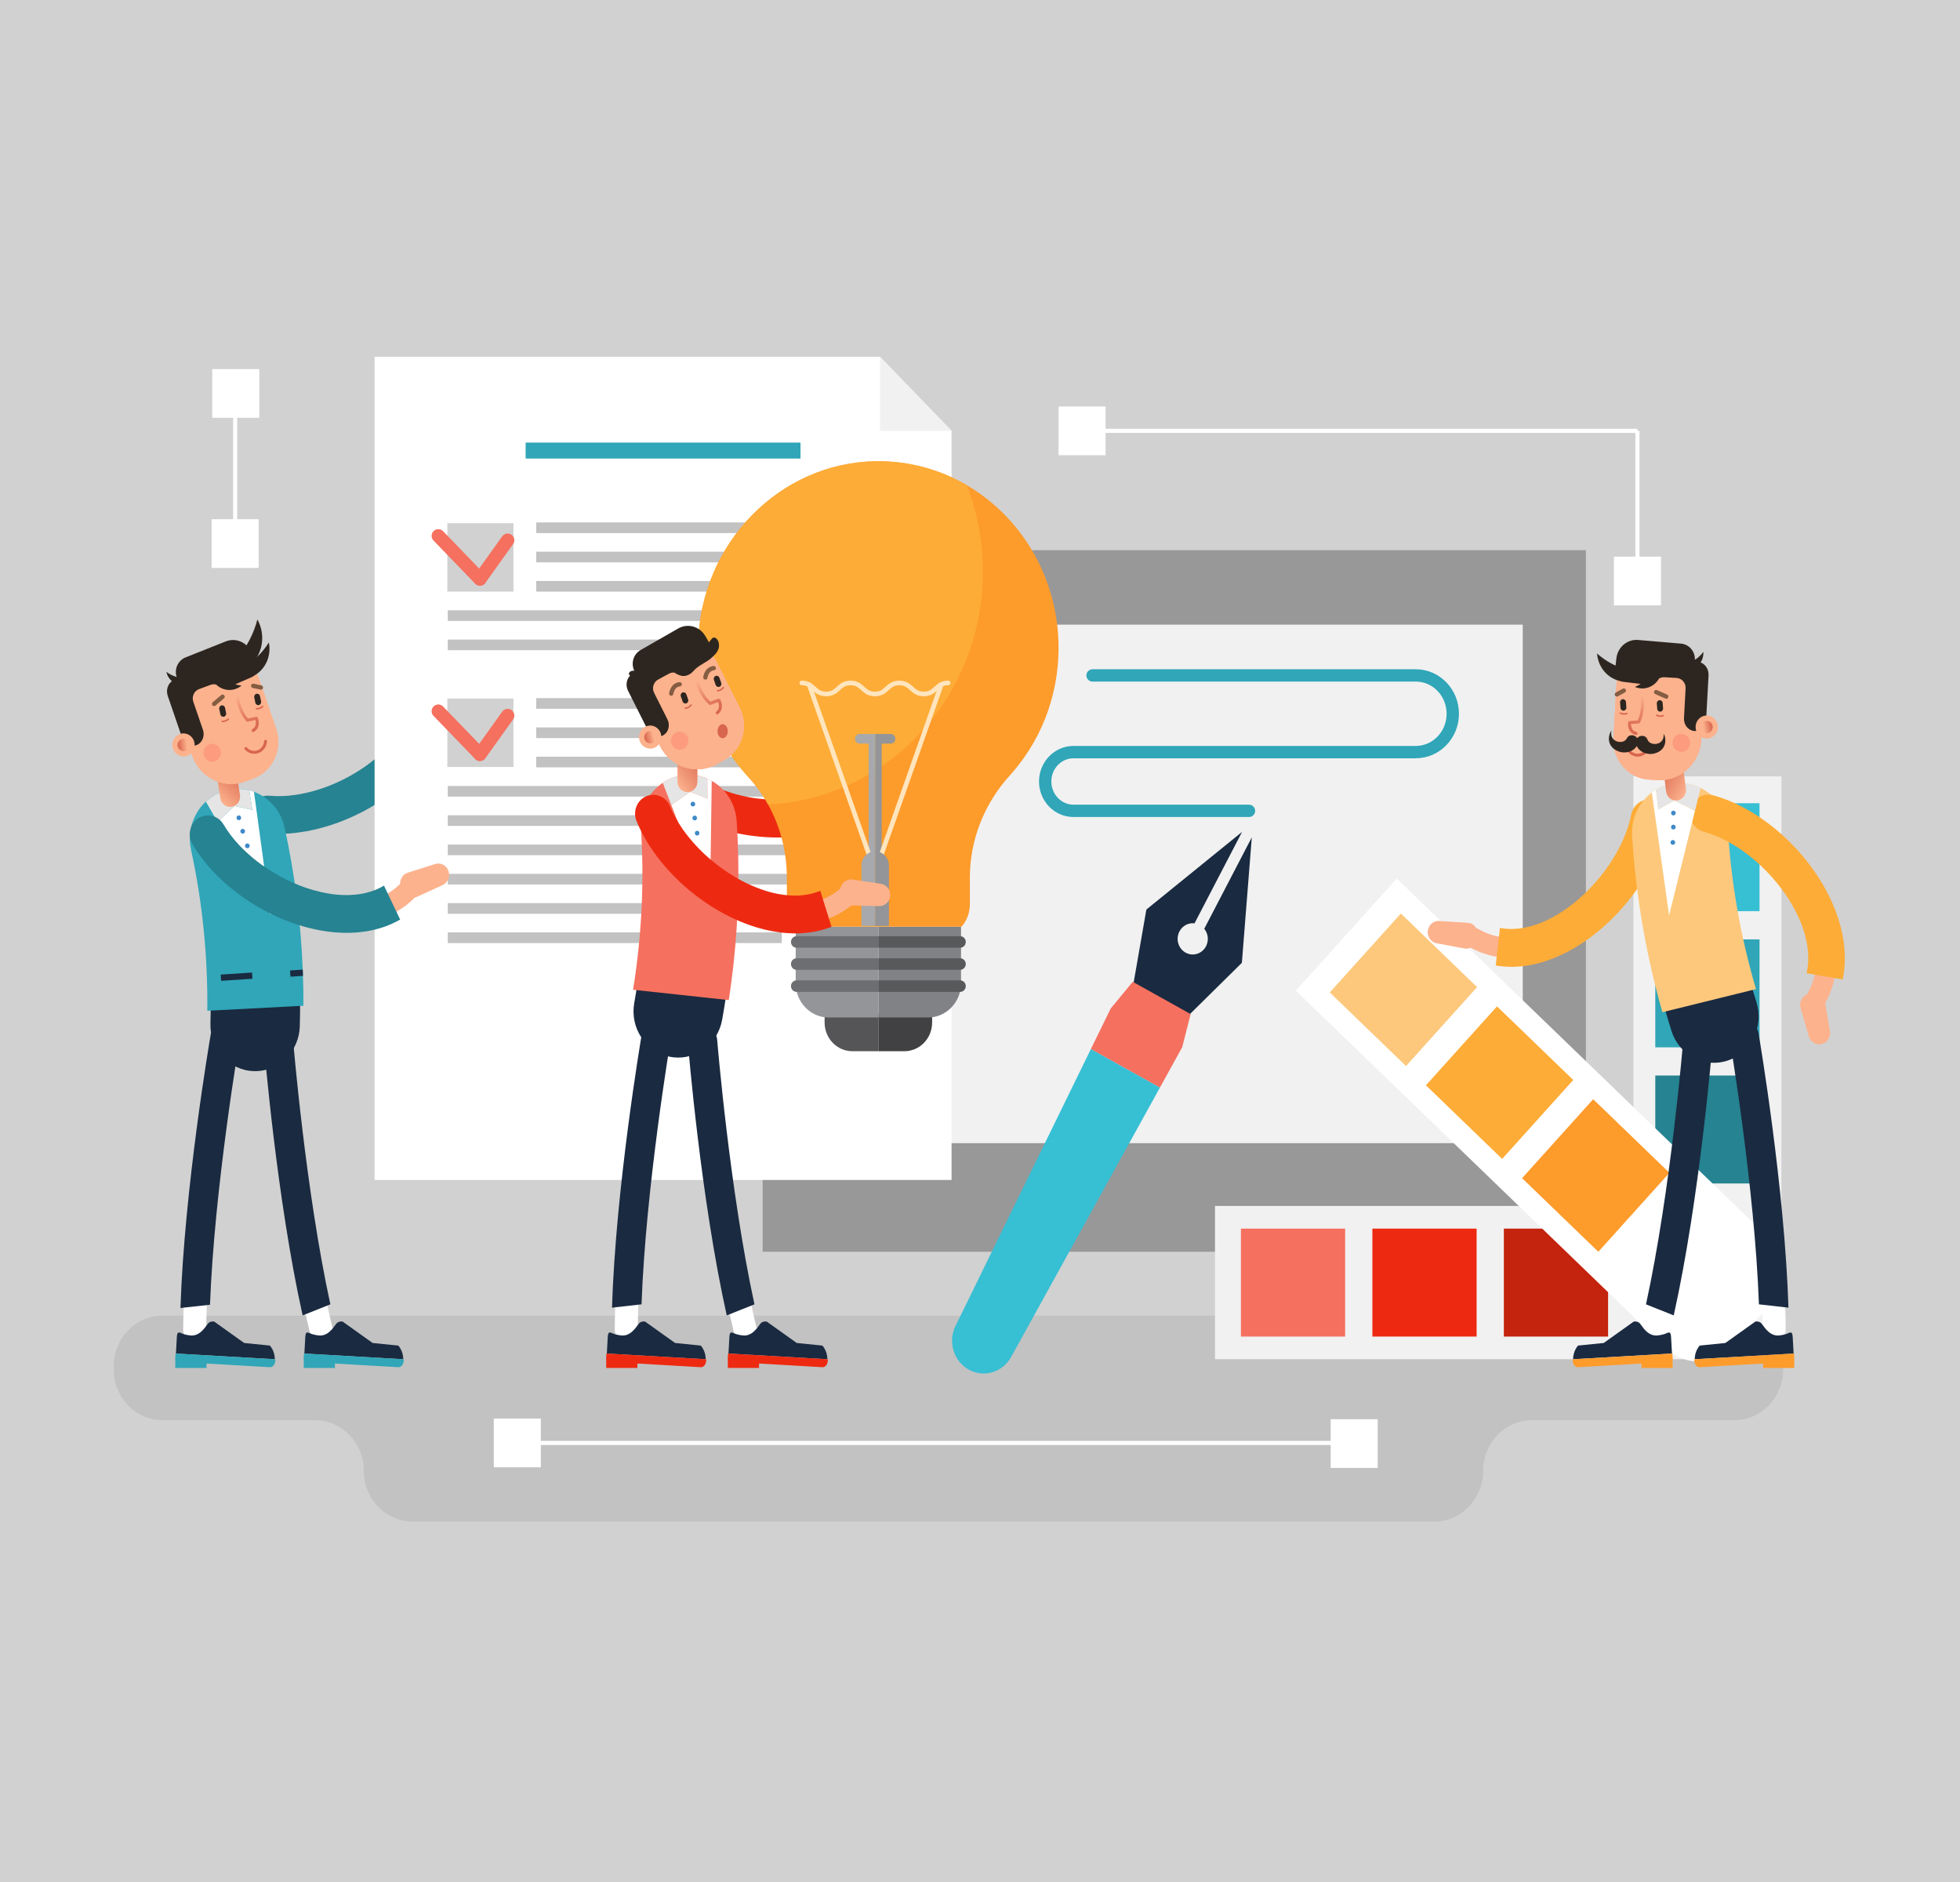 <svg width="500" height="480" viewBox="0 0 500 480" fill="none" xmlns="http://www.w3.org/2000/svg">
<rect x="0" y="0" width="500" height="480" fill="#333333" stroke="none"/>
<g clip-path="url(#clip0_77_2)">
<path d="M500 0H408.048H0V391.726V480H39.024L39.029 479.996H500.004L500 0Z" fill="#D1D1D1"/>
<path d="M404.571 140.323H194.546V319.256H404.571V140.323Z" fill="#989898"/>
<path d="M388.455 159.314H210.66V291.562H388.455V159.314Z" fill="#F1F1F1"/>
<path d="M92.81 375.143C92.81 382.283 98.401 388.074 105.298 388.074H365.868C372.765 388.074 378.356 382.285 378.356 375.144C378.356 368.003 383.947 362.214 390.844 362.214H442.403C449.3 362.214 454.891 356.426 454.891 349.284V348.471C454.891 341.331 449.3 335.542 442.403 335.542H41.488C34.591 335.542 29 341.331 29 348.471V349.284C29 356.424 34.591 362.214 41.488 362.214H80.322C87.219 362.212 92.81 368.001 92.81 375.143Z" fill="#C2C2C2"/>
<path d="M68.335 207.74C87.142 209.544 113.702 192.222 109.477 172.266" stroke="#FCB28D" stroke-width="5.129" stroke-miterlimit="10" stroke-linecap="round" stroke-linejoin="round"/>
<path d="M104.984 160.915C103.544 161.461 102.807 163.116 103.341 164.605L105.876 171.668C106.455 173.279 108.261 174.006 109.737 173.219L110.504 172.811C111.864 172.087 112.401 170.36 111.701 168.952L108.399 162.297C107.76 161.01 106.296 160.418 104.984 160.915Z" fill="#FCB28D"/>
<path d="M114.366 179.833C114.268 180.62 114.131 181.408 113.945 182.194C113.691 183.393 113.332 184.589 112.889 185.773C112.41 187.075 111.821 188.367 111.13 189.626C110.665 190.504 110.143 191.361 109.573 192.218C108.907 193.225 108.167 194.222 107.359 195.197C107.185 195.42 107.003 195.629 106.826 195.844C106.411 196.328 105.983 196.808 105.542 197.277C104.759 198.11 103.929 198.928 103.06 199.708C102.411 200.299 101.744 200.87 101.061 201.431C100.191 202.133 99.291 202.81 98.367 203.463C97.67 203.96 96.945 204.435 96.222 204.898C95.285 205.488 94.333 206.045 93.357 206.576L93.297 206.608C92.562 207.008 91.826 207.388 91.074 207.738C90.072 208.234 89.065 208.683 88.041 209.102C87.241 209.428 86.439 209.736 85.633 210.015C84.571 210.395 83.497 210.731 82.43 211.025C81.585 211.266 80.736 211.481 79.883 211.667C78.739 211.922 77.598 212.127 76.467 212.276C75.552 212.417 74.644 212.515 73.747 212.577C72.501 212.67 71.269 212.696 70.07 212.655C69.338 212.646 68.616 212.602 67.909 212.53C67.616 212.502 67.33 212.448 67.049 212.365C66.156 212.097 65.361 211.568 64.758 210.815C63.962 209.83 63.592 208.574 63.707 207.292C63.742 206.925 63.806 206.563 63.929 206.219C64.225 205.274 64.808 204.441 65.6 203.852C65.779 203.715 65.974 203.589 66.176 203.478C66.971 203.045 67.863 202.858 68.759 202.945C68.789 202.949 68.827 202.948 68.858 202.951C69.804 203.042 70.779 203.075 71.776 203.039C72.943 203.019 74.136 202.915 75.346 202.733C76.216 202.616 77.088 202.449 77.972 202.246C79.06 202.011 80.15 201.726 81.247 201.376C82.065 201.12 82.879 200.836 83.688 200.524C84.711 200.126 85.734 199.688 86.745 199.207C87.493 198.85 88.24 198.473 88.983 198.069L89.028 198.044C90.011 197.509 90.967 196.939 91.88 196.343C92.617 195.871 93.325 195.377 94.005 194.869C94.933 194.187 95.813 193.468 96.64 192.722C97.322 192.123 97.97 191.512 98.576 190.875C99.022 190.414 99.45 189.954 99.858 189.474C100.214 189.062 100.565 188.623 100.912 188.157C101.481 187.411 102.038 186.602 102.548 185.719C103.25 184.554 103.865 183.277 104.331 181.893C104.752 180.702 105.049 179.44 105.183 178.118L105.3 178.143L109.402 178.906L112.577 179.499L114.366 179.833Z" fill="#268391"/>
<path d="M65.672 273.179C65.368 273.194 65.063 273.198 64.754 273.188C58.46 273.001 53.503 267.568 53.685 261.05C54.103 246.015 52.709 231.025 49.545 216.499C48.159 210.14 52.016 203.821 58.158 202.387C64.301 200.949 70.401 204.945 71.788 211.304C75.371 227.754 76.95 244.72 76.478 261.728C76.306 267.926 71.55 272.87 65.672 273.179Z" fill="#1A2A40"/>
<path d="M52.887 257.799C53.031 243.924 51.653 230.105 48.722 216.691C48.007 213.388 48.573 209.995 50.321 207.129C50.938 206.12 51.676 205.218 52.518 204.447C54.053 203.02 55.922 202.017 57.981 201.533C58.668 201.372 59.371 201.276 60.07 201.24C61.72 201.151 63.317 201.407 64.794 201.951C68.642 203.372 71.665 206.748 72.616 211.113C75.201 222.969 76.74 235.099 77.231 247.307C77.254 247.838 77.272 248.364 77.289 248.896C77.376 251.434 77.41 253.973 77.404 256.51L52.887 257.799Z" fill="#30A6B8"/>
<path d="M64.365 206.563L63.588 201.582C63.997 201.684 64.399 201.805 64.791 201.949L69.057 233.3L55.496 209.638L59.786 205.564L64.365 206.563Z" fill="white"/>
<path d="M61.517 208.543C61.501 208.206 61.223 207.945 60.897 207.962C60.571 207.979 60.32 208.266 60.336 208.605C60.352 208.943 60.631 209.203 60.957 209.185C61.283 209.168 61.534 208.881 61.517 208.543Z" fill="#3E89C9"/>
<path d="M62.5 211.981C62.484 211.643 62.206 211.383 61.879 211.401C61.553 211.417 61.301 211.705 61.319 212.043C61.335 212.38 61.614 212.64 61.94 212.624C62.266 212.606 62.517 212.318 62.5 211.981Z" fill="#3E89C9"/>
<path d="M63.686 215.696C63.669 215.358 63.391 215.098 63.066 215.116C62.739 215.133 62.488 215.42 62.506 215.758C62.522 216.096 62.801 216.356 63.126 216.339C63.452 216.321 63.703 216.034 63.686 215.696Z" fill="#3E89C9"/>
<path d="M57.979 201.534C58.666 201.372 59.368 201.275 60.067 201.238C61.277 201.175 62.461 201.298 63.588 201.582L64.365 206.563L59.786 205.564L55.496 209.638L52.52 204.446C54.051 203.019 55.919 202.016 57.979 201.534Z" fill="#E5E5E5"/>
<path d="M57.005 191.853C58.393 191.63 59.694 192.613 59.909 194.051L61.219 202.775C61.435 204.211 60.486 205.558 59.097 205.781C57.709 206.004 56.41 205.021 56.193 203.584L54.883 194.86C54.667 193.422 55.618 192.076 57.005 191.853Z" fill="url(#paint0_linear_77_2)"/>
<path d="M62.537 199.317L64.59 198.562C69.589 196.723 72.203 191.037 70.427 185.861L66.067 173.156C64.558 168.758 59.892 166.459 55.643 168.022L49.941 170.12C45.693 171.682 43.472 176.514 44.982 180.912L49.011 192.655C50.969 198.361 57.025 201.344 62.537 199.317Z" fill="#FCB28D"/>
<path d="M62.537 199.317L64.59 198.562C69.589 196.723 72.203 191.037 70.427 185.861L66.067 173.156C64.558 168.758 59.892 166.459 55.643 168.022L49.941 170.12C45.693 171.682 43.472 176.514 44.982 180.912L49.011 192.655C50.969 198.361 57.025 201.344 62.537 199.317Z" fill="#FCB28D"/>
<path d="M62.537 199.317L64.59 198.562C69.589 196.723 72.203 191.037 70.427 185.861L66.067 173.156C64.558 168.758 59.892 166.459 55.643 168.022L49.941 170.12C45.693 171.682 43.472 176.514 44.982 180.912L49.011 192.655C50.969 198.361 57.025 201.344 62.537 199.317Z" fill="#FCB28D"/>
<path d="M65.404 180.768C65.688 180.785 65.982 180.745 66.268 180.64C66.554 180.535 66.806 180.374 67.017 180.175" stroke="#D8654E" stroke-width="0.368" stroke-miterlimit="10" stroke-linecap="round" stroke-linejoin="round"/>
<path d="M56.661 183.984C56.947 184.001 57.239 183.961 57.525 183.856C57.811 183.751 58.063 183.59 58.274 183.391" stroke="#D8654E" stroke-width="0.368" stroke-miterlimit="10" stroke-linecap="round" stroke-linejoin="round"/>
<path d="M62.718 190.906C62.972 191.193 63.276 191.424 63.611 191.59C63.946 191.754 64.31 191.853 64.686 191.876C65.061 191.899 65.448 191.846 65.824 191.708C66.201 191.569 66.533 191.358 66.811 191.094C67.088 190.831 67.311 190.516 67.471 190.17C67.631 189.824 67.726 189.446 67.748 189.057" stroke="#D8654E" stroke-width="0.736" stroke-miterlimit="10" stroke-linecap="round" stroke-linejoin="round"/>
<path d="M56.782 177.697L54.617 179.528" stroke="#845D42" stroke-width="1.103" stroke-miterlimit="10" stroke-linecap="round" stroke-linejoin="round"/>
<path d="M66.554 175.341L64.592 174.922" stroke="#845D42" stroke-width="1.103" stroke-miterlimit="10" stroke-linecap="round" stroke-linejoin="round"/>
<path d="M62.08 182.983L62.787 183.914C62.88 184.029 63.026 184.087 63.159 184.056L64.486 183.782L65.157 183.638C65.178 183.723 65.203 183.825 65.219 183.95C65.316 184.548 65.283 185.445 64.384 185.971C64.203 186.075 64.141 186.312 64.243 186.507C64.334 186.669 64.532 186.746 64.7 186.684C64.724 186.675 64.736 186.661 64.761 186.651C65.988 185.93 66.131 184.666 65.966 183.74C65.915 183.461 65.84 183.218 65.756 183.026C65.734 182.987 65.713 182.949 65.681 182.913C65.594 182.816 65.461 182.77 65.328 182.801L64.756 182.918L63.858 183.109L63.238 183.244L62.681 182.509C62.667 182.496 60.762 179.749 60.746 175.797C60.745 175.583 60.575 175.403 60.368 175.404C60.162 175.405 59.988 175.581 59.989 175.794C60.003 180.021 61.995 182.866 62.08 182.983Z" fill="url(#paint1_linear_77_2)"/>
<path d="M57.107 182.79C56.702 182.88 56.304 182.613 56.217 182.194L55.938 180.838C55.852 180.42 56.11 180.007 56.515 179.917C56.919 179.828 57.318 180.095 57.404 180.514L57.683 181.869C57.77 182.289 57.511 182.701 57.107 182.79Z" fill="#2D2620"/>
<path d="M66.029 179.824C65.625 179.914 65.226 179.647 65.14 179.228L64.861 177.872C64.775 177.454 65.033 177.041 65.437 176.951C65.842 176.862 66.24 177.129 66.327 177.548L66.606 178.903C66.692 179.322 66.434 179.735 66.029 179.824Z" fill="#2D2620"/>
<path d="M51.914 192.106C51.852 190.838 52.795 189.757 54.02 189.692C55.245 189.628 56.289 190.604 56.351 191.872C56.413 193.14 55.47 194.221 54.245 194.286C53.019 194.35 51.977 193.374 51.914 192.106Z" fill="#FC9B7E"/>
<path d="M68.587 163.856C67.81 165.093 66.85 166.305 65.707 167.43C65.437 167.695 65.162 167.942 64.885 168.187L64.185 166.483C63.098 163.838 60.184 162.559 57.593 163.59L47.42 167.637C45.437 168.368 44.394 170.603 45.06 172.661C44.035 172.358 43.138 171.902 42.45 171.343C42.632 172.296 43.138 173.132 43.842 173.732C43.638 173.884 43.439 174.077 43.246 174.336C42.583 175.237 42.436 176.443 42.804 177.509L46.49 188.262C47.031 189.838 48.742 190.634 50.247 189.988C51.664 189.374 52.287 187.637 51.775 186.145L49.314 178.97C48.863 177.655 49.526 176.215 50.789 175.75L53.747 174.659C54.202 174.492 54.687 174.475 55.142 174.593C55.62 175.058 56.194 175.434 56.851 175.678C58.533 176.306 60.325 175.929 61.627 174.853C61.099 174.792 60.556 174.687 60.007 174.546L64.33 172.648C64.523 172.563 64.693 172.445 64.848 172.314C65.406 171.998 65.934 171.603 66.417 171.128C68.385 169.19 69.111 166.418 68.587 163.856Z" fill="#2D2620"/>
<path d="M63.66 163.206C61.565 167.238 58.641 170.264 55.699 171.815C59.608 172.801 63.817 170.994 65.812 167.154C67.358 164.176 67.183 160.724 65.656 158C65.216 159.716 64.559 161.476 63.66 163.206Z" fill="#2D2620"/>
<path d="M49.496 189.01C50.021 190.543 49.248 192.227 47.768 192.771C46.288 193.315 44.661 192.514 44.136 190.982C43.611 189.449 44.384 187.766 45.865 187.222C47.343 186.676 48.969 187.478 49.496 189.01Z" fill="#FCB28D"/>
<path d="M47.889 188.873C47.29 188.258 46.323 188.264 45.731 188.885C45.138 189.505 45.143 190.506 45.742 191.119C46.342 191.734 47.309 191.728 47.901 191.107C48.493 190.487 48.489 189.487 47.889 188.873Z" fill="url(#paint2_linear_77_2)"/>
<path d="M71.029 265.55C71.029 265.55 74.606 309.593 82.087 339.87" stroke="white" stroke-width="5.885" stroke-miterlimit="10" stroke-linecap="round" stroke-linejoin="round"/>
<path d="M102.879 346.669L77.647 345.218C77.716 343.988 77.82 342.011 77.872 341.133C77.941 339.807 78.275 339.885 78.275 339.885C78.968 339.73 78.778 340.261 81.171 340.59C83.559 340.919 84.904 338.804 85.775 337.633C86.184 337.083 86.825 336.994 87.39 337.054L95.057 342.524L101.616 343.187C102.642 344.411 102.862 345.761 102.879 346.669Z" fill="#1A2A40"/>
<path d="M77.538 345.208L77.517 345.601L77.458 346.685C77.455 346.751 77.47 346.811 77.485 346.871V348.896H85.443V347.767L101.745 348.709C102.956 348.507 103.014 347.077 103.006 346.679L77.538 345.208Z" fill="#30A6B8"/>
<path d="M74.765 265.224C74.591 263.088 72.783 261.513 70.715 261.681C68.651 261.861 67.12 263.739 67.293 265.875C67.431 267.582 70.585 305.781 77.203 335.489L84.276 332.672C77.93 303.549 74.799 265.633 74.765 265.224Z" fill="#1A2A40"/>
<path d="M57.47 264.378C57.47 264.378 49.969 307.888 49.666 339.139" stroke="white" stroke-width="5.885" stroke-miterlimit="10" stroke-linecap="round" stroke-linejoin="round"/>
<path d="M61.161 265.06C61.525 262.949 60.169 260.945 58.128 260.556C56.089 260.18 54.142 261.586 53.778 263.696C53.487 265.383 47.032 303.134 46.035 333.604L53.57 332.769C54.684 302.936 61.092 265.463 61.161 265.06Z" fill="#1A2A40"/>
<path d="M64.304 248.042L56.308 248.564L56.405 250.154L64.401 249.632L64.304 248.042Z" fill="#1A2A40"/>
<path d="M77.287 248.893L74.091 249.102L73.993 247.513L77.229 247.304C77.252 247.836 77.269 248.361 77.287 248.893Z" fill="#1A2A40"/>
<path d="M70.114 346.669L44.883 345.218C44.952 343.988 45.056 342.011 45.107 341.133C45.176 339.807 45.512 339.885 45.512 339.885C46.204 339.73 46.013 340.261 48.408 340.59C50.795 340.919 52.14 338.804 53.011 337.633C53.42 337.083 54.061 336.994 54.627 337.054L62.294 342.524L68.853 343.187C69.878 344.411 70.097 345.761 70.114 346.669Z" fill="#1A2A40"/>
<path d="M44.773 345.208L44.752 345.601L44.694 346.685C44.69 346.751 44.705 346.811 44.719 346.871V348.896H52.677V347.767L68.979 348.709C70.191 348.507 70.248 347.077 70.24 346.679L44.773 345.208Z" fill="#30A6B8"/>
<path d="M224.497 91H95.558V300.953H242.743V109.89L224.497 91Z" fill="white"/>
<path d="M224.498 109.89H242.743L224.498 91V109.89Z" fill="#F1F1F1"/>
<path d="M204.207 112.878H134.095V116.951H204.207V112.878Z" fill="#30A6B8"/>
<path d="M224.071 133.247H136.781V135.963H224.071V133.247Z" fill="#C2C2C2"/>
<path d="M224.071 140.716H136.781V143.432H224.071V140.716Z" fill="#C2C2C2"/>
<path d="M224.071 148.184H136.781V150.899H224.071V148.184Z" fill="#C2C2C2"/>
<path d="M224.072 155.652H114.23V158.368H224.072V155.652Z" fill="#C2C2C2"/>
<path d="M224.072 163.121H114.23V165.837H224.072V163.121Z" fill="#C2C2C2"/>
<path d="M224.071 178.059H136.781V180.774H224.071V178.059Z" fill="#C2C2C2"/>
<path d="M224.071 185.527H136.781V188.243H224.071V185.527Z" fill="#C2C2C2"/>
<path d="M224.071 192.996H136.781V195.712H224.071V192.996Z" fill="#C2C2C2"/>
<path d="M224.072 200.465H114.23V203.18H224.072V200.465Z" fill="#C2C2C2"/>
<path d="M224.072 207.932H114.23V210.648H224.072V207.932Z" fill="#C2C2C2"/>
<path d="M224.072 215.401H114.23V218.117H224.072V215.401Z" fill="#C2C2C2"/>
<path d="M224.072 222.87H114.23V225.585H224.072V222.87Z" fill="#C2C2C2"/>
<path d="M199.435 230.339H114.23V233.054H199.435V230.339Z" fill="#C2C2C2"/>
<path d="M199.435 237.808H114.23V240.523H199.435V237.808Z" fill="#C2C2C2"/>
<path d="M130.982 133.437H114.116V150.9H130.982V133.437Z" fill="#D1D1D1"/>
<path d="M111.812 136.67L122.432 147.666" stroke="#F5705F" stroke-width="3.414" stroke-miterlimit="10" stroke-linecap="round" stroke-linejoin="round"/>
<path d="M129.503 137.783L122.432 147.666" stroke="#F5705F" stroke-width="3.414" stroke-miterlimit="10" stroke-linecap="round" stroke-linejoin="round"/>
<path d="M130.982 178.154H114.116V195.617H130.982V178.154Z" fill="#D1D1D1"/>
<path d="M111.812 181.387L122.432 192.383" stroke="#F5705F" stroke-width="3.414" stroke-miterlimit="10" stroke-linecap="round" stroke-linejoin="round"/>
<path d="M129.503 182.501L122.432 192.383" stroke="#F5705F" stroke-width="3.414" stroke-miterlimit="10" stroke-linecap="round" stroke-linejoin="round"/>
<path d="M53.05 212.778C62.821 229.513 92.058 241.344 105.054 225.971" stroke="#FCB28D" stroke-width="5.129" stroke-miterlimit="10" stroke-linecap="round" stroke-linejoin="round"/>
<path d="M102.078 234.536C101.409 234.921 100.715 235.277 99.995 235.588C98.913 236.089 97.77 236.501 96.586 236.835C95.291 237.21 93.937 237.487 92.547 237.658C91.59 237.793 90.612 237.868 89.608 237.902C88.429 237.945 87.215 237.922 85.978 237.828C85.701 237.816 85.431 237.788 85.158 237.768C84.536 237.71 83.909 237.639 83.282 237.55C82.169 237.392 81.041 237.187 79.919 236.927C79.075 236.739 78.234 236.521 77.393 236.285C76.331 235.977 75.269 235.63 74.213 235.248C73.414 234.964 72.614 234.641 71.825 234.314C70.811 233.883 69.811 233.423 68.819 232.925L68.758 232.894C68.01 232.52 67.277 232.133 66.559 231.714C65.578 231.174 64.63 230.601 63.698 229.998C62.969 229.524 62.253 229.04 61.557 228.535C60.632 227.876 59.732 227.181 58.87 226.466C58.181 225.905 57.51 225.325 56.858 224.726C55.98 223.926 55.143 223.097 54.355 222.244C53.702 221.565 53.086 220.867 52.505 220.156C51.693 219.174 50.942 218.162 50.262 217.14C49.833 216.525 49.439 215.899 49.075 215.268C48.924 215.006 48.795 214.738 48.694 214.453C48.372 213.551 48.31 212.574 48.537 211.624C48.828 210.376 49.586 209.321 50.65 208.656C50.955 208.467 51.275 208.306 51.615 208.203C52.525 207.888 53.517 207.88 54.447 208.189C54.66 208.257 54.874 208.344 55.08 208.448C55.889 208.854 56.564 209.484 57.029 210.283C57.045 210.31 57.068 210.341 57.083 210.369C57.575 211.21 58.127 212.043 58.748 212.852C59.458 213.812 60.246 214.744 61.107 215.642C61.714 216.297 62.363 216.925 63.045 217.541C63.873 218.306 64.743 219.045 65.665 219.751C66.351 220.28 67.055 220.789 67.778 221.277C68.695 221.893 69.643 222.485 70.617 223.042C71.338 223.452 72.076 223.851 72.831 224.229L72.877 224.252C73.876 224.753 74.886 225.21 75.892 225.617C76.697 225.952 77.5 226.246 78.3 226.511C79.38 226.878 80.461 227.185 81.534 227.43C82.405 227.642 83.264 227.819 84.119 227.945C84.742 228.043 85.353 228.126 85.969 228.181C86.5 228.232 87.05 228.264 87.619 228.276C88.537 228.307 89.496 228.29 90.484 228.19C91.806 228.083 93.165 227.837 94.516 227.403C95.692 227.046 96.849 226.544 97.955 225.869L98.006 225.983L99.851 229.852L101.275 232.848L102.078 234.536Z" fill="#268391"/>
<path d="M114.458 222.283C114.015 220.762 112.463 219.903 110.996 220.368L104.037 222.575C102.45 223.079 101.645 224.903 102.314 226.474L102.662 227.291C103.28 228.74 104.915 229.395 106.314 228.755L112.925 225.732C114.204 225.146 114.861 223.668 114.458 222.283Z" fill="#FCB28D"/>
<path d="M439.132 346.668H309.947V307.577H439.132C445.806 307.577 451.218 313.18 451.218 320.09V334.154C451.218 341.066 445.807 346.668 439.132 346.668Z" fill="#F1F1F1"/>
<path d="M343.149 313.357H316.559V340.887H343.149V313.357Z" fill="#F5705F"/>
<path d="M376.688 313.357H350.098V340.887H376.688V313.357Z" fill="#ED2A11"/>
<path d="M410.227 313.357H383.637V340.887H410.227V313.357Z" fill="#C4230E"/>
<path d="M416.685 331.769V198.017H454.442V331.769C454.442 338.681 449.031 344.282 442.356 344.282H428.772C422.096 344.282 416.685 338.681 416.685 331.769Z" fill="#F1F1F1"/>
<path d="M448.858 232.393V204.863H422.269V232.393H448.858Z" fill="#37BFD4"/>
<path d="M448.858 267.118V239.588H422.269V267.118H448.858Z" fill="#30A6B8"/>
<path d="M448.858 301.842V274.312H422.268V301.842H448.858Z" fill="#268391"/>
<path d="M425.047 343.881L330.567 252.663L356.316 224.074L450.796 315.293C455.677 320.005 455.945 327.924 451.393 332.979L442.128 343.265C437.576 348.319 429.929 348.594 425.047 343.881Z" fill="white"/>
<path d="M376.81 251.761L357.363 232.986L339.229 253.121L358.676 271.896L376.81 251.761Z" fill="#FDC87C"/>
<path d="M401.338 275.445L381.891 256.67L363.757 276.805L383.204 295.58L401.338 275.445Z" fill="#FDAC37"/>
<path d="M425.872 299.128L406.424 280.353L388.29 300.488L407.738 319.263L425.872 299.128Z" fill="#FD9B2B"/>
<path d="M420.689 208.71C416.917 227.871 393.218 249.185 375.989 239.225" stroke="#FCB28D" stroke-width="5.129" stroke-miterlimit="10" stroke-linecap="round" stroke-linejoin="round"/>
<path d="M364.212 237.6C364.298 236.013 365.612 234.802 367.144 234.897L374.409 235.351C376.066 235.455 377.263 237.032 376.968 238.722L376.814 239.602C376.542 241.159 375.102 242.194 373.597 241.912L366.485 240.579C365.109 240.322 364.135 239.043 364.212 237.6Z" fill="#FCB28D"/>
<path d="M381.572 246.258C382.328 246.388 383.097 246.481 383.876 246.524C385.057 246.619 386.268 246.61 387.491 246.513C388.833 246.415 390.198 246.205 391.562 245.883C392.508 245.677 393.453 245.408 394.41 245.09C395.533 244.72 396.669 244.276 397.804 243.758C398.061 243.651 398.307 243.531 398.557 243.417C399.124 243.145 399.692 242.861 400.253 242.559C401.25 242.024 402.247 241.438 403.219 240.803C403.953 240.332 404.675 239.836 405.39 239.32C406.29 238.662 407.177 237.965 408.048 237.237C408.709 236.692 409.358 236.108 409.995 235.526C410.81 234.768 411.601 233.986 412.375 233.172L412.422 233.122C413.005 232.509 413.57 231.89 414.11 231.246C414.859 230.396 415.565 229.527 416.248 228.635C416.782 227.936 417.297 227.229 417.789 226.512C418.447 225.57 419.07 224.602 419.649 223.63C420.117 222.863 420.561 222.084 420.98 221.291C421.547 220.232 422.067 219.159 422.532 218.082C422.928 217.216 423.28 216.344 423.597 215.473C424.043 214.265 424.423 213.052 424.732 211.85C424.936 211.123 425.104 210.395 425.243 209.674C425.3 209.376 425.334 209.078 425.337 208.773C425.348 207.812 425.088 206.87 424.566 206.056C423.886 204.982 422.832 204.252 421.613 203.995C421.265 203.924 420.911 203.883 420.557 203.904C419.599 203.925 418.659 204.261 417.885 204.877C417.706 205.015 417.534 205.171 417.373 205.34C416.743 206.003 416.312 206.832 416.133 207.746C416.128 207.777 416.116 207.814 416.11 207.845C415.92 208.809 415.67 209.785 415.348 210.762C414.99 211.914 414.55 213.065 414.032 214.212C413.672 215.04 413.265 215.857 412.822 216.673C412.29 217.682 411.711 218.681 411.07 219.666C410.596 220.402 410.099 221.127 409.577 221.839C408.913 222.739 408.212 223.625 407.475 224.488C406.929 225.125 406.364 225.757 405.775 226.376L405.739 226.413C404.96 227.233 404.157 228.016 403.341 228.748C402.693 229.343 402.031 229.901 401.364 230.428C400.464 231.15 399.547 231.814 398.616 232.418C397.864 232.92 397.112 233.387 396.348 233.802C395.792 234.111 395.244 234.401 394.681 234.666C394.197 234.9 393.689 235.122 393.158 235.33C392.304 235.679 391.395 235.997 390.432 236.247C389.151 236.605 387.793 236.846 386.379 236.908C385.156 236.98 383.904 236.91 382.642 236.66L382.63 236.784L382.147 241.07L381.778 244.388L381.572 246.258Z" fill="#FDAC37"/>
<path d="M439.859 270.749C440.155 270.676 440.449 270.59 440.743 270.491C446.733 268.482 450.016 261.824 448.074 255.623C443.595 241.314 440.866 226.522 439.963 211.661C439.568 205.155 434.153 200.212 427.869 200.621C421.583 201.027 416.811 206.637 417.206 213.144C418.229 229.975 421.317 246.716 426.384 262.902C428.229 268.799 434.133 272.161 439.859 270.749Z" fill="#1A2A40"/>
<path d="M447.958 252.269C444.056 238.996 441.63 225.33 440.804 211.605C440.594 208.227 439.132 205.136 436.676 202.893C435.81 202.103 434.857 201.453 433.839 200.959C431.979 200.035 429.913 199.615 427.806 199.75C427.103 199.796 426.402 199.908 425.722 200.077C424.115 200.471 422.65 201.182 421.381 202.133C418.074 204.616 416.088 208.734 416.359 213.201C417.096 225.331 418.907 237.42 421.749 249.279C421.871 249.796 421.997 250.305 422.124 250.82C422.731 253.282 423.385 255.728 424.08 258.163L447.958 252.269Z" fill="#FDC87C"/>
<path d="M435.791 207.484C454.088 212.337 473.47 237.903 463.006 255.223" stroke="#FCB28D" stroke-width="5.129" stroke-miterlimit="10" stroke-linecap="round" stroke-linejoin="round"/>
<path d="M470.068 249.8C470.232 249.025 470.359 248.235 470.439 247.431C470.59 246.214 470.641 244.961 470.607 243.693C470.58 242.3 470.445 240.878 470.202 239.451C470.05 238.464 469.837 237.472 469.578 236.467C469.277 235.286 468.906 234.091 468.463 232.891C468.372 232.62 468.268 232.361 468.171 232.095C467.937 231.495 467.692 230.893 467.428 230.298C466.96 229.241 466.445 228.18 465.881 227.143C465.463 226.362 465.021 225.591 464.559 224.825C463.967 223.861 463.339 222.909 462.681 221.974C462.188 221.263 461.658 220.564 461.128 219.875C460.438 218.995 459.722 218.137 458.977 217.298L458.931 217.247C458.368 216.613 457.799 215.999 457.204 215.408C456.421 214.591 455.619 213.818 454.791 213.067C454.143 212.48 453.488 211.911 452.82 211.367C451.943 210.639 451.04 209.949 450.131 209.301C449.414 208.779 448.684 208.282 447.942 207.808C446.947 207.169 445.939 206.578 444.923 206.044C444.107 205.593 443.283 205.183 442.459 204.812C441.316 204.291 440.165 203.838 439.021 203.459C438.33 203.212 437.636 203.002 436.947 202.823C436.663 202.75 436.376 202.699 436.083 202.68C435.155 202.622 434.235 202.843 433.422 203.342C432.352 203.992 431.596 205.046 431.287 206.294C431.201 206.651 431.144 207.015 431.148 207.381C431.12 208.374 431.398 209.362 431.952 210.193C432.076 210.385 432.219 210.571 432.374 210.746C432.982 211.43 433.76 211.917 434.633 212.147C434.663 212.155 434.698 212.169 434.728 212.176C435.647 212.421 436.577 212.729 437.504 213.11C438.596 213.536 439.686 214.049 440.766 214.642C441.547 215.055 442.315 215.517 443.081 216.015C444.028 216.616 444.963 217.265 445.883 217.976C446.569 218.502 447.243 219.053 447.904 219.628C448.738 220.36 449.56 221.128 450.355 221.933C450.942 222.53 451.524 223.145 452.093 223.785L452.127 223.824C452.878 224.67 453.594 225.54 454.26 226.419C454.802 227.12 455.308 227.831 455.782 228.548C456.433 229.514 457.029 230.496 457.566 231.489C458.014 232.29 458.426 233.091 458.789 233.902C459.058 234.492 459.312 235.074 459.539 235.668C459.741 236.18 459.928 236.716 460.104 237.276C460.397 238.177 460.659 239.133 460.853 240.141C461.135 241.482 461.3 242.899 461.288 244.366C461.297 245.633 461.167 246.926 460.863 248.217L460.982 248.235L465.093 248.947L468.275 249.495L470.068 249.8Z" fill="#FDAC37"/>
<path d="M423.042 206.434L422.437 201.427C422.073 201.644 421.719 201.876 421.382 202.129L425.792 233.459L432.388 206.806L427.165 204.144L423.042 206.434Z" fill="white"/>
<path d="M426.312 207.507C426.236 207.177 426.432 206.848 426.75 206.769C427.068 206.691 427.386 206.895 427.462 207.223C427.538 207.552 427.341 207.883 427.024 207.96C426.707 208.039 426.388 207.836 426.312 207.507Z" fill="#3E89C9"/>
<path d="M426.302 211.09C426.226 210.761 426.423 210.432 426.74 210.353C427.058 210.274 427.376 210.477 427.452 210.806C427.528 211.136 427.332 211.465 427.014 211.544C426.696 211.622 426.377 211.42 426.302 211.09Z" fill="#3E89C9"/>
<path d="M426.172 215.001C426.096 214.672 426.293 214.343 426.609 214.264C426.928 214.185 427.246 214.389 427.322 214.717C427.398 215.047 427.201 215.376 426.884 215.455C426.566 215.533 426.248 215.331 426.172 215.001Z" fill="#3E89C9"/>
<path d="M464.892 266.228C463.423 266.692 461.872 265.831 461.431 264.31L459.34 257.091C458.862 255.446 459.881 253.739 461.515 253.444L462.364 253.29C463.871 253.018 465.305 254.062 465.568 255.621L466.809 262.992C467.051 264.418 466.227 265.804 464.892 266.228Z" fill="#FCB28D"/>
<path d="M427.807 199.75C427.104 199.793 426.403 199.905 425.722 200.073C424.543 200.364 423.442 200.827 422.437 201.426L423.042 206.434L427.165 204.143L432.389 206.805L433.836 200.956C431.979 200.033 429.916 199.613 427.807 199.75Z" fill="#E5E5E5"/>
<path d="M426.115 190.175C424.722 190.364 423.741 191.687 423.924 193.128L425.033 201.883C425.216 203.326 426.493 204.341 427.885 204.151C429.277 203.963 430.259 202.64 430.076 201.198L428.967 192.445C428.785 191.002 427.507 189.987 426.115 190.175Z" fill="url(#paint3_linear_77_2)"/>
<path d="M422.831 198.947L420.655 198.82C415.358 198.508 411.309 193.811 411.608 188.328L412.346 174.866C412.6 170.206 416.456 166.643 420.957 166.907L427 167.262C431.501 167.527 434.942 171.518 434.687 176.178L434.006 188.62C433.675 194.668 428.671 199.291 422.831 198.947Z" fill="#FCB28D"/>
<path d="M422.831 198.947L420.655 198.82C415.358 198.508 411.309 193.811 411.608 188.328L412.346 174.866C412.6 170.206 416.456 166.643 420.957 166.907L427 167.262C431.501 167.527 434.942 171.518 434.687 176.178L434.006 188.62C433.675 194.668 428.671 199.291 422.831 198.947Z" fill="#FCB28D"/>
<path d="M422.831 198.947L420.655 198.82C415.358 198.508 411.309 193.811 411.608 188.328L412.346 174.866C412.6 170.206 416.456 166.643 420.957 166.907L427 167.262C431.501 167.527 434.942 171.518 434.687 176.178L434.006 188.62C433.675 194.668 428.671 199.291 422.831 198.947Z" fill="#FCB28D"/>
<path d="M415.048 181.979C414.78 182.078 414.487 182.126 414.184 182.108C413.881 182.09 413.595 182.01 413.339 181.879" stroke="#D8654E" stroke-width="0.368" stroke-miterlimit="10" stroke-linecap="round" stroke-linejoin="round"/>
<path d="M424.311 182.523C424.042 182.622 423.749 182.67 423.446 182.652C423.143 182.634 422.858 182.553 422.602 182.423" stroke="#D8654E" stroke-width="0.368" stroke-miterlimit="10" stroke-linecap="round" stroke-linejoin="round"/>
<path d="M420.376 190.927C420.211 191.277 419.981 191.587 419.705 191.842C419.428 192.098 419.104 192.299 418.75 192.431C418.397 192.562 418.011 192.623 417.612 192.6C417.213 192.576 416.836 192.47 416.499 192.298C416.161 192.126 415.862 191.889 415.615 191.603C415.368 191.316 415.174 190.981 415.047 190.615" stroke="#D8654E" stroke-width="0.736" stroke-miterlimit="10" stroke-linecap="round" stroke-linejoin="round"/>
<path d="M422.49 176.524L425.064 177.653" stroke="#845D42" stroke-width="1.103" stroke-miterlimit="10" stroke-linecap="round" stroke-linejoin="round"/>
<path d="M412.473 177.105L414.24 176.133" stroke="#845D42" stroke-width="1.103" stroke-miterlimit="10" stroke-linecap="round" stroke-linejoin="round"/>
<path d="M424.73 187.945C424.668 187.65 424.532 187.39 424.382 187.142C424.698 190.037 421.325 190.336 420.45 188.949C420.273 188.669 420.175 188.368 420.055 188.218C419.738 187.782 419.124 187.569 418.495 187.732C418.143 187.823 417.856 188.021 417.652 188.267C417.476 187.998 417.213 187.769 416.873 187.637C416.266 187.401 415.632 187.541 415.271 187.937C415.136 188.072 415.004 188.36 414.798 188.617C413.777 189.893 410.458 189.202 411.089 186.361C410.912 186.589 410.749 186.833 410.655 187.118C409.981 189.173 410.884 190.868 412.843 191.629C414.637 192.326 416.727 191.691 417.543 190.273C418.199 191.777 420.206 192.652 422.065 192.17C424.094 191.644 425.176 190.066 424.73 187.945Z" fill="#2D2620"/>
<path d="M418.838 183.139L418.413 184.239C418.354 184.376 418.23 184.474 418.094 184.484L416.746 184.607L416.063 184.663C416.067 184.751 416.069 184.856 416.089 184.98C416.158 185.582 416.433 186.433 417.439 186.677C417.641 186.723 417.765 186.933 417.719 187.15C417.675 187.332 417.507 187.463 417.329 187.452C417.303 187.451 417.287 187.441 417.262 187.439C415.888 187.104 415.409 185.932 415.315 184.995C415.289 184.713 415.294 184.457 415.322 184.249C415.333 184.206 415.344 184.161 415.364 184.12C415.421 184 415.537 183.919 415.673 183.91L416.253 183.856L417.166 183.777L417.798 183.726L418.134 182.857C418.143 182.841 419.227 179.652 418.17 175.853C418.113 175.648 418.227 175.426 418.426 175.366C418.624 175.308 418.838 175.426 418.896 175.631C420.03 179.692 418.889 183.001 418.838 183.139Z" fill="url(#paint4_linear_77_2)"/>
<path d="M423.56 181.508C423.973 181.476 424.283 181.103 424.252 180.676L424.153 179.295C424.122 178.868 423.762 178.547 423.349 178.579C422.937 178.611 422.627 178.983 422.658 179.41L422.757 180.792C422.787 181.219 423.147 181.54 423.56 181.508Z" fill="#2D2620"/>
<path d="M414.192 181.255C414.604 181.223 414.914 180.85 414.883 180.423L414.784 179.042C414.753 178.614 414.393 178.294 413.981 178.326C413.568 178.358 413.258 178.73 413.29 179.157L413.389 180.539C413.42 180.966 413.779 181.287 414.192 181.255Z" fill="#2D2620"/>
<path d="M431.07 188.938C430.786 187.702 429.588 186.94 428.394 187.234C427.202 187.529 426.464 188.769 426.749 190.005C427.034 191.241 428.231 192.003 429.425 191.709C430.618 191.414 431.355 190.174 431.07 188.938Z" fill="#FC9B7E"/>
<path d="M407.406 166.674C408.487 167.636 409.737 168.521 411.139 169.268C411.47 169.444 411.802 169.601 412.133 169.755L412.342 167.915C412.667 165.061 415.117 162.985 417.884 163.221L428.745 164.147C430.847 164.271 432.453 166.114 432.372 168.282C433.275 167.693 434.011 166.995 434.52 166.258C434.604 167.226 434.346 168.175 433.832 168.956C434.069 169.042 434.313 169.17 434.568 169.362C435.448 170.034 435.916 171.148 435.852 172.279L435.231 183.671C435.14 185.341 433.714 186.602 432.093 186.421C430.567 186.243 429.498 184.756 429.584 183.177L430 175.574C430.076 174.181 429.049 172.993 427.71 172.913L424.576 172.727C424.094 172.698 423.623 172.822 423.218 173.068C422.886 173.654 422.437 174.181 421.872 174.607C420.427 175.699 418.605 175.858 417.063 175.203C417.554 174.991 418.048 174.733 418.535 174.437L413.871 173.872C413.662 173.847 413.468 173.782 413.284 173.702C412.663 173.561 412.05 173.336 411.457 173.02C409.047 171.735 407.598 169.284 407.406 166.674Z" fill="#2D2620"/>
<path d="M432.552 185.264C432.463 186.888 433.663 188.279 435.23 188.371C436.798 188.462 438.142 187.22 438.231 185.598C438.32 183.974 437.12 182.583 435.552 182.491C433.984 182.398 432.641 183.64 432.552 185.264Z" fill="#FCB28D"/>
<path d="M434.056 184.665C434.464 183.901 435.393 183.626 436.13 184.048C436.868 184.472 437.134 185.433 436.726 186.196C436.318 186.959 435.389 187.235 434.652 186.812C433.914 186.39 433.648 185.428 434.056 184.665Z" fill="url(#paint5_linear_77_2)"/>
<path d="M433.145 265.55C433.145 265.55 429.568 309.593 422.087 339.87" stroke="white" stroke-width="5.885" stroke-miterlimit="10" stroke-linecap="round" stroke-linejoin="round"/>
<path d="M401.295 346.669L426.527 345.218C426.457 343.988 426.354 342.011 426.302 341.133C426.233 339.807 425.898 339.885 425.898 339.885C425.206 339.73 425.396 340.261 423.003 340.59C420.615 340.919 419.27 338.804 418.399 337.633C417.99 337.083 417.349 336.994 416.783 337.054L409.117 342.524L402.558 343.187C401.531 344.411 401.312 345.761 401.295 346.669Z" fill="#1A2A40"/>
<path d="M426.636 345.208L426.657 345.601L426.715 346.685C426.719 346.751 426.704 346.811 426.69 346.871V348.896H418.732V347.767L402.43 348.709C401.219 348.507 401.161 347.077 401.169 346.679L426.636 345.208Z" fill="#FD9B2B"/>
<path d="M429.407 265.224C429.581 263.088 431.39 261.513 433.458 261.681C435.522 261.861 437.053 263.739 436.88 265.875C436.742 267.582 433.588 305.781 426.97 335.489L419.897 332.672C426.243 303.549 429.375 265.633 429.407 265.224Z" fill="#1A2A40"/>
<path d="M444.925 264.269C444.925 264.269 452.349 307.793 452.598 339.045" stroke="white" stroke-width="5.885" stroke-miterlimit="10" stroke-linecap="round" stroke-linejoin="round"/>
<path d="M432.323 346.669L457.555 345.218C457.485 343.988 457.382 342.011 457.33 341.133C457.261 339.807 456.927 339.885 456.927 339.885C456.234 339.73 456.425 340.261 454.031 340.59C451.643 340.919 450.298 338.804 449.427 337.633C449.018 337.083 448.377 336.994 447.812 337.054L440.145 342.524L433.586 343.187C432.56 344.411 432.34 345.761 432.323 346.669Z" fill="#1A2A40"/>
<path d="M457.664 345.208L457.685 345.601L457.744 346.685C457.747 346.751 457.732 346.811 457.718 346.871V348.896H449.76V347.767L433.458 348.709C432.247 348.507 432.189 347.077 432.197 346.679L457.664 345.208Z" fill="#FD9B2B"/>
<path d="M441.232 264.944C440.871 262.833 442.231 260.831 444.271 260.446C446.311 260.074 448.255 261.483 448.616 263.595C448.904 265.282 455.292 303.046 456.236 333.517L448.703 332.668C447.642 302.831 441.301 265.346 441.232 264.944Z" fill="#1A2A40"/>
<path d="M178.128 203.69C194.452 213.526 225.589 209.393 229.873 189.451" stroke="#FCB28D" stroke-width="5.129" stroke-miterlimit="10" stroke-linecap="round" stroke-linejoin="round"/>
<path d="M236.538 179.267C235.338 178.277 233.589 178.487 232.639 179.734L228.131 185.65C227.103 186.999 227.444 188.974 228.859 189.871L229.594 190.338C230.899 191.163 232.603 190.74 233.4 189.389L237.172 183.006C237.904 181.771 237.631 180.169 236.538 179.267Z" fill="#FCB28D"/>
<path d="M231.228 198.445C230.819 199.117 230.374 199.772 229.887 200.403C229.169 201.38 228.357 202.308 227.473 203.189C226.51 204.161 225.449 205.076 224.31 205.916C223.532 206.509 222.709 207.062 221.843 207.589C220.828 208.212 219.752 208.794 218.624 209.326C218.375 209.452 218.126 209.562 217.877 209.68C217.303 209.938 216.721 210.187 216.13 210.42C215.081 210.834 213.995 211.215 212.89 211.543C212.061 211.796 211.224 212.024 210.377 212.234C209.303 212.49 208.209 212.713 207.106 212.902C206.273 213.05 205.422 213.163 204.577 213.268C203.488 213.393 202.398 213.485 201.296 213.541L201.228 213.545C200.399 213.588 199.576 213.612 198.753 213.601C197.642 213.614 196.545 213.582 195.447 213.515C194.587 213.462 193.735 213.392 192.89 213.294C191.772 213.176 190.661 213.013 189.573 212.813C188.709 212.664 187.852 212.488 187.001 212.286C185.859 212.019 184.742 211.707 183.655 211.349C182.768 211.079 181.905 210.771 181.066 210.436C179.898 209.976 178.77 209.463 177.7 208.902C177.039 208.576 176.402 208.221 175.79 207.849C175.537 207.695 175.299 207.522 175.078 207.323C174.377 206.69 173.872 205.864 173.631 204.919C173.308 203.679 173.484 202.377 174.11 201.264C174.29 200.948 174.496 200.647 174.747 200.389C175.401 199.661 176.267 199.16 177.226 198.97C177.445 198.923 177.672 198.895 177.901 198.883C178.799 198.838 179.684 199.056 180.462 199.526C180.488 199.543 180.523 199.558 180.549 199.574C181.371 200.068 182.241 200.525 183.161 200.925C184.228 201.416 185.351 201.842 186.523 202.204C187.36 202.478 188.219 202.707 189.103 202.907C190.185 203.168 191.29 203.384 192.427 203.545C193.272 203.67 194.126 203.766 194.987 203.837C196.077 203.921 197.183 203.97 198.295 203.975C199.118 203.976 199.95 203.961 200.788 203.918L200.839 203.915C201.948 203.859 203.047 203.759 204.117 203.616C204.978 203.511 205.82 203.37 206.644 203.205C207.763 202.991 208.853 202.723 209.908 202.406C210.771 202.16 211.606 201.888 212.414 201.574C213.006 201.351 213.58 201.12 214.146 200.862C214.636 200.644 215.134 200.399 215.638 200.127C216.459 199.699 217.292 199.207 218.114 198.63C219.223 197.88 220.302 196.989 221.287 195.937C222.152 195.04 222.936 194.025 223.595 192.884L223.692 192.958L227.103 195.437L229.741 197.359L231.228 198.445Z" fill="#ED2A11"/>
<path d="M171.843 269.674C171.54 269.641 171.238 269.596 170.934 269.536C164.743 268.348 160.654 262.189 161.803 255.779C164.451 240.989 165.304 225.956 164.337 211.099C163.913 204.594 168.664 198.966 174.945 198.529C181.229 198.087 186.664 203.007 187.087 209.512C188.181 226.338 187.218 243.353 184.222 260.082C183.131 266.178 177.696 270.305 171.843 269.674Z" fill="#1A2A40"/>
<path d="M161.498 252.438C163.703 238.752 164.397 224.878 163.496 211.156C163.28 207.778 164.343 204.516 166.497 201.963C167.257 201.064 168.12 200.29 169.066 199.664C170.795 198.498 172.791 197.805 174.897 197.655C175.599 197.605 176.309 197.623 177.004 197.699C178.647 197.873 180.188 198.383 181.566 199.155C185.156 201.172 187.641 204.989 187.932 209.455C188.723 221.581 188.441 233.812 187.11 245.951C187.053 246.48 186.992 247.002 186.93 247.53C186.638 250.052 186.295 252.564 185.911 255.072L161.498 252.438Z" fill="#F5705F"/>
<path d="M180.458 203.643L180.431 198.596C180.819 198.762 181.198 198.946 181.565 199.151L181.118 230.809L171.237 205.267L176.083 201.925L180.458 203.643Z" fill="white"/>
<path d="M177.35 205.147C177.384 204.81 177.149 204.51 176.824 204.474C176.499 204.439 176.209 204.683 176.174 205.019C176.141 205.355 176.376 205.656 176.701 205.691C177.026 205.727 177.317 205.483 177.35 205.147Z" fill="#3E89C9"/>
<path d="M177.81 208.698C177.844 208.362 177.609 208.061 177.284 208.025C176.959 207.991 176.668 208.234 176.634 208.571C176.6 208.907 176.835 209.208 177.16 209.242C177.485 209.279 177.777 209.035 177.81 208.698Z" fill="#3E89C9"/>
<path d="M178.429 212.559C178.462 212.223 178.227 211.922 177.902 211.887C177.577 211.853 177.287 212.096 177.252 212.433C177.219 212.769 177.454 213.07 177.779 213.105C178.105 213.139 178.396 212.895 178.429 212.559Z" fill="#3E89C9"/>
<path d="M174.896 197.656C175.599 197.605 176.308 197.622 177.004 197.697C178.209 197.827 179.359 198.138 180.431 198.596L180.458 203.643L176.083 201.926L171.237 205.268L169.069 199.663C170.795 198.497 172.79 197.803 174.896 197.656Z" fill="#E5E5E5"/>
<path d="M175.374 187.935C176.779 187.935 177.917 189.115 177.916 190.569L177.914 199.398C177.914 200.853 176.774 202.031 175.37 202.03C173.965 202.03 172.826 200.85 172.828 199.396L172.83 190.567C172.831 189.114 173.969 187.935 175.374 187.935Z" fill="url(#paint6_linear_77_2)"/>
<path d="M179.217 265.55C179.217 265.55 182.794 309.593 190.275 339.87" stroke="white" stroke-width="5.885" stroke-miterlimit="10" stroke-linecap="round" stroke-linejoin="round"/>
<path d="M211.067 346.669L185.835 345.218C185.904 343.988 186.008 342.011 186.06 341.133C186.129 339.807 186.463 339.885 186.463 339.885C187.156 339.73 186.966 340.261 189.359 340.59C191.748 340.919 193.091 338.804 193.963 337.633C194.372 337.083 195.012 336.994 195.578 337.054L203.245 342.524L209.804 343.187C210.829 344.411 211.05 345.761 211.067 346.669Z" fill="#1A2A40"/>
<path d="M185.726 345.208L185.705 345.601L185.646 346.685C185.643 346.751 185.658 346.811 185.671 346.871V348.896H193.63V347.767L209.932 348.709C211.143 348.507 211.201 347.077 211.192 346.679L185.726 345.208Z" fill="#ED2A11"/>
<path d="M182.953 265.224C182.779 263.088 180.97 261.513 178.903 261.681C176.839 261.861 175.307 263.739 175.481 265.875C175.62 267.582 178.774 305.781 185.392 335.489L192.465 332.672C186.118 303.549 182.987 265.633 182.953 265.224Z" fill="#1A2A40"/>
<path d="M167.437 264.269C167.437 264.269 160.012 307.793 159.763 339.045" stroke="white" stroke-width="5.885" stroke-miterlimit="10" stroke-linecap="round" stroke-linejoin="round"/>
<path d="M180.038 346.669L154.806 345.218C154.875 343.988 154.979 342.011 155.031 341.133C155.1 339.807 155.434 339.885 155.434 339.885C156.126 339.73 155.936 340.261 158.33 340.59C160.717 340.919 162.062 338.804 162.933 337.633C163.342 337.083 163.983 336.994 164.549 337.054L172.216 342.524L178.775 343.187C179.801 344.411 180.02 345.761 180.038 346.669Z" fill="#1A2A40"/>
<path d="M154.696 345.208L154.676 345.601L154.617 346.685C154.614 346.751 154.628 346.811 154.643 346.871V348.896H162.602V347.767L178.904 348.709C180.115 348.507 180.172 347.077 180.164 346.679L154.696 345.208Z" fill="#ED2A11"/>
<path d="M171.129 264.944C171.49 262.832 170.13 260.83 168.089 260.446C166.049 260.074 164.104 261.483 163.745 263.595C163.457 265.282 157.068 303.045 156.124 333.517L163.658 332.667C164.718 302.831 171.061 265.346 171.129 264.944Z" fill="#1A2A40"/>
<path d="M210.358 258.643V260.786C210.358 264.829 213.524 268.107 217.429 268.107H224.073V258.643H210.358Z" fill="#555457"/>
<path d="M224.074 258.643V268.107H230.719C234.624 268.107 237.79 264.829 237.79 260.786V258.643H224.074Z" fill="#414042"/>
<path d="M224.074 236.352V259.511H236.74C241.391 259.511 245.161 255.607 245.161 250.792V236.352H224.074Z" fill="#808285"/>
<path d="M202.987 236.352V250.792C202.987 255.607 206.757 259.511 211.408 259.511H224.073V236.352H202.987Z" fill="#939598"/>
<path d="M203.2 238.774C202.416 238.774 201.78 239.431 201.78 240.244C201.78 241.055 202.415 241.713 203.2 241.713H224.075V238.775L203.2 238.774Z" fill="#6D6E71"/>
<path d="M244.948 238.774H224.073V241.712H244.948C245.732 241.712 246.368 241.055 246.368 240.242C246.368 239.432 245.732 238.774 244.948 238.774Z" fill="#58595B"/>
<path d="M203.2 244.407C202.416 244.407 201.78 245.065 201.78 245.877C201.78 246.689 202.415 247.347 203.2 247.347H224.075V244.409H203.2V244.407Z" fill="#6D6E71"/>
<path d="M244.948 244.407H224.073V247.346H244.948C245.732 247.346 246.368 246.689 246.368 245.876C246.368 245.065 245.732 244.407 244.948 244.407Z" fill="#58595B"/>
<path d="M203.2 250.042C202.416 250.042 201.78 250.699 201.78 251.511C201.78 252.323 202.415 252.98 203.2 252.98H224.075V250.042H203.2Z" fill="#6D6E71"/>
<path d="M244.948 250.042H224.073V252.98H244.948C245.732 252.98 246.368 252.323 246.368 251.511C246.368 250.699 245.732 250.042 244.948 250.042Z" fill="#58595B"/>
<path d="M270.04 165.239C270.04 177.845 265.301 189.306 257.572 197.821C251.141 204.902 247.413 214.154 247.413 223.871V230.634C247.413 232.836 246.612 234.832 245.301 236.351H202.844C201.534 234.832 200.731 232.834 200.731 230.634V223.92C200.731 217.297 199.074 210.821 195.937 205.168C194.531 202.636 192.833 200.267 190.857 198.123C182.701 189.306 177.791 177.247 178.117 163.993C178.741 138.632 198.883 118.016 223.392 117.644C231.847 117.518 239.793 119.753 246.644 123.761C260.615 131.932 270.04 147.45 270.04 165.239Z" fill="#FD9B2B"/>
<path d="M250.734 145.819C250.734 177.733 226.429 203.77 195.938 205.169C194.532 202.637 192.834 200.268 190.858 198.124C182.702 189.307 177.792 177.248 178.118 163.994C178.742 138.633 198.884 118.017 223.393 117.645C231.848 117.519 239.794 119.755 246.645 123.762C249.281 130.582 250.734 138.028 250.734 145.819Z" fill="#FDAC37"/>
<path d="M204.53 174.183C207.641 174.183 207.641 176.995 210.751 176.995C213.863 176.995 213.863 174.183 216.975 174.183C220.087 174.183 220.087 176.995 223.201 176.995C226.314 176.995 226.314 174.183 229.425 174.183C232.539 174.183 232.539 176.995 235.653 176.995C238.768 176.995 238.767 174.183 241.881 174.183" stroke="#FFE5BD" stroke-width="1.179" stroke-miterlimit="10" stroke-linecap="round" stroke-linejoin="round"/>
<path d="M227.221 187.193H223.262V217.719H224.923V189.653H227.221C227.878 189.653 228.409 189.102 228.409 188.423C228.409 187.743 227.877 187.193 227.221 187.193Z" fill="#939598"/>
<path d="M219.298 187.193C218.641 187.193 218.11 187.744 218.11 188.423C218.11 189.103 218.642 189.653 219.298 189.653H221.597V217.719H223.262V187.193H219.298Z" fill="#A7A9AC"/>
<path d="M240.141 174.573L224.923 217.719" stroke="#FFE5BD" stroke-width="1.179" stroke-miterlimit="10" stroke-linecap="round" stroke-linejoin="round"/>
<path d="M206.384 174.573L221.602 217.719" stroke="#FFE5BD" stroke-width="1.179" stroke-miterlimit="10" stroke-linecap="round" stroke-linejoin="round"/>
<path d="M219.751 220.762V236.149H223.26V217.13C221.322 217.129 219.751 218.755 219.751 220.762Z" fill="#A7A9AC"/>
<path d="M226.769 220.762C226.769 218.755 225.198 217.129 223.26 217.129V236.148H226.769V220.762Z" fill="#939598"/>
<path d="M166.652 207.517C173.982 225.54 201.259 241.624 216.265 228.358" stroke="#FCB28D" stroke-width="5.129" stroke-miterlimit="10" stroke-linecap="round" stroke-linejoin="round"/>
<path d="M212.125 236.388C211.408 236.669 210.673 236.916 209.916 237.117C208.775 237.451 207.586 237.687 206.369 237.84C205.034 238.016 203.656 238.088 202.257 238.05C201.29 238.039 200.313 237.968 199.315 237.85C198.143 237.717 196.945 237.511 195.734 237.235C195.462 237.181 195.199 237.113 194.931 237.053C194.323 236.902 193.713 236.74 193.105 236.556C192.027 236.232 190.938 235.861 189.864 235.436C189.055 235.122 188.254 234.782 187.454 234.423C186.447 233.96 185.445 233.456 184.454 232.92C183.702 232.52 182.955 232.081 182.22 231.639C181.278 231.062 180.354 230.456 179.441 229.815L179.384 229.775C178.696 229.292 178.026 228.801 177.374 228.279C176.478 227.598 175.621 226.889 174.782 226.152C174.125 225.575 173.486 224.988 172.868 224.384C172.044 223.593 171.251 222.771 170.497 221.934C169.894 221.277 169.311 220.603 168.749 219.912C167.992 218.988 167.28 218.043 166.62 217.081C166.069 216.311 165.557 215.529 165.081 214.739C164.415 213.645 163.812 212.533 163.283 211.419C162.944 210.747 162.642 210.067 162.37 209.388C162.257 209.108 162.167 208.821 162.106 208.524C161.914 207.583 161.989 206.607 162.346 205.702C162.809 204.511 163.704 203.581 164.851 203.081C165.179 202.94 165.518 202.828 165.869 202.778C166.812 202.604 167.796 202.742 168.673 203.189C168.875 203.288 169.074 203.406 169.263 203.539C170.007 204.062 170.587 204.787 170.935 205.646C170.947 205.676 170.965 205.71 170.977 205.739C171.347 206.645 171.777 207.553 172.278 208.445C172.846 209.501 173.496 210.542 174.222 211.561C174.731 212.3 175.285 213.017 175.874 213.728C176.588 214.611 177.345 215.472 178.159 216.308C178.763 216.933 179.389 217.543 180.035 218.134C180.857 218.881 181.712 219.609 182.598 220.305C183.255 220.819 183.928 221.324 184.623 221.812L184.664 221.841C185.584 222.487 186.52 223.091 187.458 223.644C188.207 224.096 188.96 224.509 189.715 224.89C190.734 225.414 191.761 225.88 192.787 226.283C193.619 226.623 194.444 226.928 195.273 227.181C195.876 227.37 196.469 227.543 197.071 227.69C197.589 227.821 198.13 227.935 198.691 228.031C199.594 228.199 200.546 228.327 201.538 228.376C202.861 228.468 204.239 228.427 205.638 228.201C206.851 228.023 208.066 227.7 209.255 227.198L209.29 227.318L210.575 231.423L211.566 234.602L212.125 236.388Z" fill="#ED2A11"/>
<path d="M227.056 228.667C227.283 227.096 226.232 225.633 224.714 225.406L217.511 224.328C215.869 224.082 214.388 225.377 214.346 227.093L214.325 227.986C214.287 229.568 215.495 230.884 217.023 230.923L224.249 231.109C225.645 231.145 226.849 230.098 227.056 228.667Z" fill="#FCB28D"/>
<path d="M182.687 194.967L184.619 193.924C189.324 191.385 191.151 185.379 188.699 180.509L182.68 168.552C180.597 164.413 175.667 162.806 171.669 164.963L166.302 167.859C162.304 170.016 160.752 175.12 162.836 179.259L168.398 190.309C171.102 195.681 177.499 197.766 182.687 194.967Z" fill="#FCB28D"/>
<path d="M182.687 194.967L184.619 193.924C189.324 191.385 191.151 185.379 188.699 180.509L182.68 168.552C180.597 164.413 175.667 162.806 171.669 164.963L166.302 167.859C162.304 170.016 160.752 175.12 162.836 179.259L168.398 190.309C171.102 195.681 177.499 197.766 182.687 194.967Z" fill="#FCB28D"/>
<path d="M182.687 194.967L184.619 193.924C189.324 191.385 191.151 185.379 188.699 180.509L182.68 168.552C180.597 164.413 175.667 162.806 171.669 164.963L166.302 167.859C162.304 170.016 160.752 175.12 162.836 179.259L168.398 190.309C171.102 195.681 177.499 197.766 182.687 194.967Z" fill="#FCB28D"/>
<path d="M183.042 176.187C183.326 176.163 183.611 176.08 183.881 175.936C184.15 175.791 184.379 175.596 184.56 175.368" stroke="#D8654E" stroke-width="0.368" stroke-miterlimit="10" stroke-linecap="round" stroke-linejoin="round"/>
<path d="M174.815 180.625C175.1 180.601 175.385 180.519 175.654 180.374C175.924 180.229 176.152 180.034 176.333 179.806" stroke="#D8654E" stroke-width="0.368" stroke-miterlimit="10" stroke-linecap="round" stroke-linejoin="round"/>
<path d="M180.048 178.857L180.873 179.679C180.981 179.779 181.133 179.816 181.261 179.766L182.539 179.304L183.183 179.066C183.216 179.148 183.255 179.244 183.287 179.366C183.463 179.944 183.55 180.837 182.729 181.488C182.565 181.616 182.535 181.86 182.663 182.039C182.774 182.185 182.981 182.233 183.139 182.148C183.162 182.137 183.172 182.121 183.195 182.108C184.314 181.217 184.286 179.945 183.998 179.051C183.911 178.782 183.805 178.552 183.695 178.374C183.669 178.339 183.641 178.304 183.606 178.273C183.506 178.189 183.369 178.164 183.241 178.212L182.69 178.411L181.827 178.728L181.231 178.95L180.58 178.302C180.565 178.29 178.311 175.844 177.766 171.932C177.736 171.721 177.544 171.567 177.34 171.598C177.136 171.629 176.987 171.828 177.017 172.039C177.593 176.221 179.948 178.752 180.048 178.857Z" fill="url(#paint7_linear_77_2)"/>
<path d="M175.096 179.379C174.707 179.526 174.277 179.318 174.135 178.915L173.678 177.613C173.536 177.211 173.737 176.765 174.125 176.618C174.515 176.472 174.944 176.679 175.086 177.082L175.544 178.384C175.685 178.787 175.485 179.232 175.096 179.379Z" fill="#2D2620"/>
<path d="M183.536 175.16C183.148 175.307 182.717 175.1 182.575 174.698L182.118 173.396C181.976 172.993 182.176 172.548 182.565 172.401C182.953 172.254 183.384 172.462 183.525 172.865L183.983 174.167C184.125 174.569 183.925 175.015 183.536 175.16Z" fill="#2D2620"/>
<path d="M171.201 189.351C170.97 188.104 171.759 186.898 172.963 186.658C174.168 186.419 175.333 187.236 175.564 188.483C175.796 189.729 175.007 190.936 173.802 191.174C172.597 191.414 171.433 190.598 171.201 189.351Z" fill="#FC9B7E"/>
<path d="M181.558 162.934C181.326 163.234 181.086 163.52 180.845 163.801L179.924 162.213C178.494 159.749 175.436 158.901 173.008 160.294L163.475 165.761C161.609 166.77 160.875 169.133 161.811 171.075C160.754 170.923 159.97 171.819 160.747 172.312C160.567 172.49 160.394 172.711 160.238 172.994C159.702 173.981 159.718 175.196 160.225 176.2L165.315 186.32C166.085 187.849 167.976 188.379 169.398 187.406C170.631 186.563 170.947 184.816 170.264 183.46L166.866 176.709C166.245 175.476 166.707 173.956 167.898 173.311L170.681 171.808C171.109 171.577 171.586 171.489 172.053 171.542C172.589 171.934 173.208 172.223 173.891 172.372C175.068 172.628 176.26 171.857 176.745 171.305C177.279 170.697 177.882 170.168 178.562 169.745L180.893 168.297C181.074 168.185 181.225 168.044 181.362 167.891C181.871 167.497 182.341 167.031 182.756 166.492C184.445 164.293 182.539 161.656 181.558 162.934Z" fill="#2D2620"/>
<path d="M168.391 186.631C169.117 188.073 168.577 189.852 167.183 190.603C165.79 191.354 164.072 190.795 163.347 189.352C162.621 187.91 163.162 186.132 164.555 185.38C165.948 184.629 167.665 185.19 168.391 186.631Z" fill="#FCB28D"/>
<path d="M166.782 186.726C166.107 186.205 165.151 186.348 164.646 187.047C164.141 187.746 164.281 188.737 164.956 189.259C165.631 189.782 166.588 189.637 167.092 188.938C167.597 188.238 167.458 187.248 166.782 186.726Z" fill="url(#paint8_linear_77_2)"/>
<path d="M184.352 188.282C185.071 188.282 185.654 187.48 185.654 186.491C185.654 185.502 185.071 184.7 184.352 184.7C183.633 184.7 183.05 185.502 183.05 186.491C183.05 187.48 183.633 188.282 184.352 188.282Z" fill="#D8654E"/>
<path d="M171.237 176.892C171.237 176.892 171.483 174.728 173.382 174.519" stroke="#845D42" stroke-width="1.103" stroke-miterlimit="10" stroke-linecap="round" stroke-linejoin="round"/>
<path d="M179.941 172.779C179.941 172.779 180.186 170.615 182.085 170.406" stroke="#845D42" stroke-width="1.103" stroke-miterlimit="10" stroke-linecap="round" stroke-linejoin="round"/>
<path d="M278.716 172.266H361.166C366.381 172.266 370.609 176.644 370.609 182.043C370.609 187.443 366.381 191.821 361.166 191.821H273.866C269.87 191.821 266.63 195.175 266.63 199.313C266.63 203.451 269.869 206.806 273.866 206.806H318.62" stroke="#30A6B8" stroke-width="3.147" stroke-miterlimit="10" stroke-linecap="round" stroke-linejoin="round"/>
<path d="M316.805 245.564L303.261 258.926L289.119 251.041L292.44 231.979L316.856 212.17L304.721 235.499C303.199 235.305 301.649 236.08 300.878 237.56C299.868 239.504 300.567 241.919 302.439 242.961C304.316 244.008 306.648 243.285 307.659 241.34C308.428 239.859 308.199 238.094 307.206 236.884L319.337 213.561L316.805 245.564Z" fill="#1A2A40"/>
<path d="M296.413 254.555L288.965 250.403L283.345 257.214L278.281 267.575L287.086 272.485L295.89 277.394L301.58 267.095L303.735 258.638L296.413 254.555Z" fill="#F5705F"/>
<path d="M278.281 267.574L243.646 338.404C241.802 342.45 243.368 347.282 247.196 349.357C251.024 351.431 255.751 350.013 257.913 346.139L295.894 277.394L278.281 267.574Z" fill="#37BFD4"/>
<path d="M276.3 109.89H417.711" stroke="white" stroke-width="1.049" stroke-miterlimit="10"/>
<path d="M417.711 109.89V148.184" stroke="white" stroke-width="1.049" stroke-miterlimit="10"/>
<path d="M282.04 103.679H270.041V116.103H282.04V103.679Z" fill="white"/>
<path d="M423.711 141.972H411.712V154.396H423.711V141.972Z" fill="white"/>
<path d="M59.992 100.346V138.639" stroke="white" stroke-width="1.049" stroke-miterlimit="10"/>
<path d="M66.146 94.134H54.147V106.558H66.146V94.134Z" fill="white"/>
<path d="M65.991 132.428H53.992V144.852H65.991V132.428Z" fill="white"/>
<path d="M345.461 368.019H131.968" stroke="white" stroke-width="1.049" stroke-miterlimit="10"/>
<path d="M351.462 374.39V361.967H339.462V374.39H351.462Z" fill="white"/>
<path d="M137.967 374.23V361.807H125.968V374.23H137.967Z" fill="white"/>
</g>
<defs>
<linearGradient id="paint0_linear_77_2" x1="61.558" y1="194.798" x2="54.276" y2="202.584" gradientUnits="userSpaceOnUse">
<stop stop-color="#D8654E"/>
<stop offset="0.239" stop-color="#DE7259"/>
<stop offset="0.683" stop-color="#EF9575"/>
<stop offset="1" stop-color="#FCB28D"/>
</linearGradient>
<linearGradient id="paint1_linear_77_2" x1="65.412" y1="186.91" x2="60.342" y2="175.416" gradientUnits="userSpaceOnUse">
<stop stop-color="#D8654E"/>
<stop offset="0.167" stop-color="#DB6C54"/>
<stop offset="0.412" stop-color="#E58064"/>
<stop offset="0.705" stop-color="#F4A07E"/>
<stop offset="0.844" stop-color="#FCB28D"/>
</linearGradient>
<linearGradient id="paint2_linear_77_2" x1="45.255" y1="190.168" x2="48.87" y2="189.797" gradientUnits="userSpaceOnUse">
<stop stop-color="#D8654E"/>
<stop offset="0.183" stop-color="#E0765C"/>
<stop offset="0.544" stop-color="#F4A17F"/>
<stop offset="0.67" stop-color="#FCB28D"/>
</linearGradient>
<linearGradient id="paint3_linear_77_2" x1="422.545" y1="194.326" x2="431.622" y2="199.719" gradientUnits="userSpaceOnUse">
<stop stop-color="#D8654E"/>
<stop offset="0.239" stop-color="#DE7259"/>
<stop offset="0.683" stop-color="#EF9575"/>
<stop offset="1" stop-color="#FCB28D"/>
</linearGradient>
<linearGradient id="paint4_linear_77_2" x1="416.707" y1="187.877" x2="418.245" y2="175.345" gradientUnits="userSpaceOnUse">
<stop stop-color="#D8654E"/>
<stop offset="0.167" stop-color="#DB6C54"/>
<stop offset="0.412" stop-color="#E58064"/>
<stop offset="0.705" stop-color="#F4A07E"/>
<stop offset="0.844" stop-color="#FCB28D"/>
</linearGradient>
<linearGradient id="paint5_linear_77_2" x1="436.935" y1="185.142" x2="433.353" y2="185.767" gradientUnits="userSpaceOnUse">
<stop stop-color="#D8654E"/>
<stop offset="0.183" stop-color="#E0765C"/>
<stop offset="0.544" stop-color="#F4A17F"/>
<stop offset="0.67" stop-color="#FCB28D"/>
</linearGradient>
<linearGradient id="paint6_linear_77_2" x1="179.435" y1="191.571" x2="171.088" y2="198.111" gradientUnits="userSpaceOnUse">
<stop stop-color="#D8654E"/>
<stop offset="0.239" stop-color="#DE7259"/>
<stop offset="0.683" stop-color="#EF9575"/>
<stop offset="1" stop-color="#FCB28D"/>
</linearGradient>
<linearGradient id="paint7_linear_77_2" x1="183.873" y1="182.268" x2="177.256" y2="171.647" gradientUnits="userSpaceOnUse">
<stop stop-color="#D8654E"/>
<stop offset="0.167" stop-color="#DB6C54"/>
<stop offset="0.412" stop-color="#E58064"/>
<stop offset="0.705" stop-color="#F4A07E"/>
<stop offset="0.844" stop-color="#FCB28D"/>
</linearGradient>
<linearGradient id="paint8_linear_77_2" x1="164.347" y1="188.386" x2="167.886" y2="187.532" gradientUnits="userSpaceOnUse">
<stop stop-color="#D8654E"/>
<stop offset="0.183" stop-color="#E0765C"/>
<stop offset="0.544" stop-color="#F4A17F"/>
<stop offset="0.67" stop-color="#FCB28D"/>
</linearGradient>
<clipPath id="clip0_77_2">
<rect width="500" height="480" fill="white"/>
</clipPath>
</defs>
</svg>
